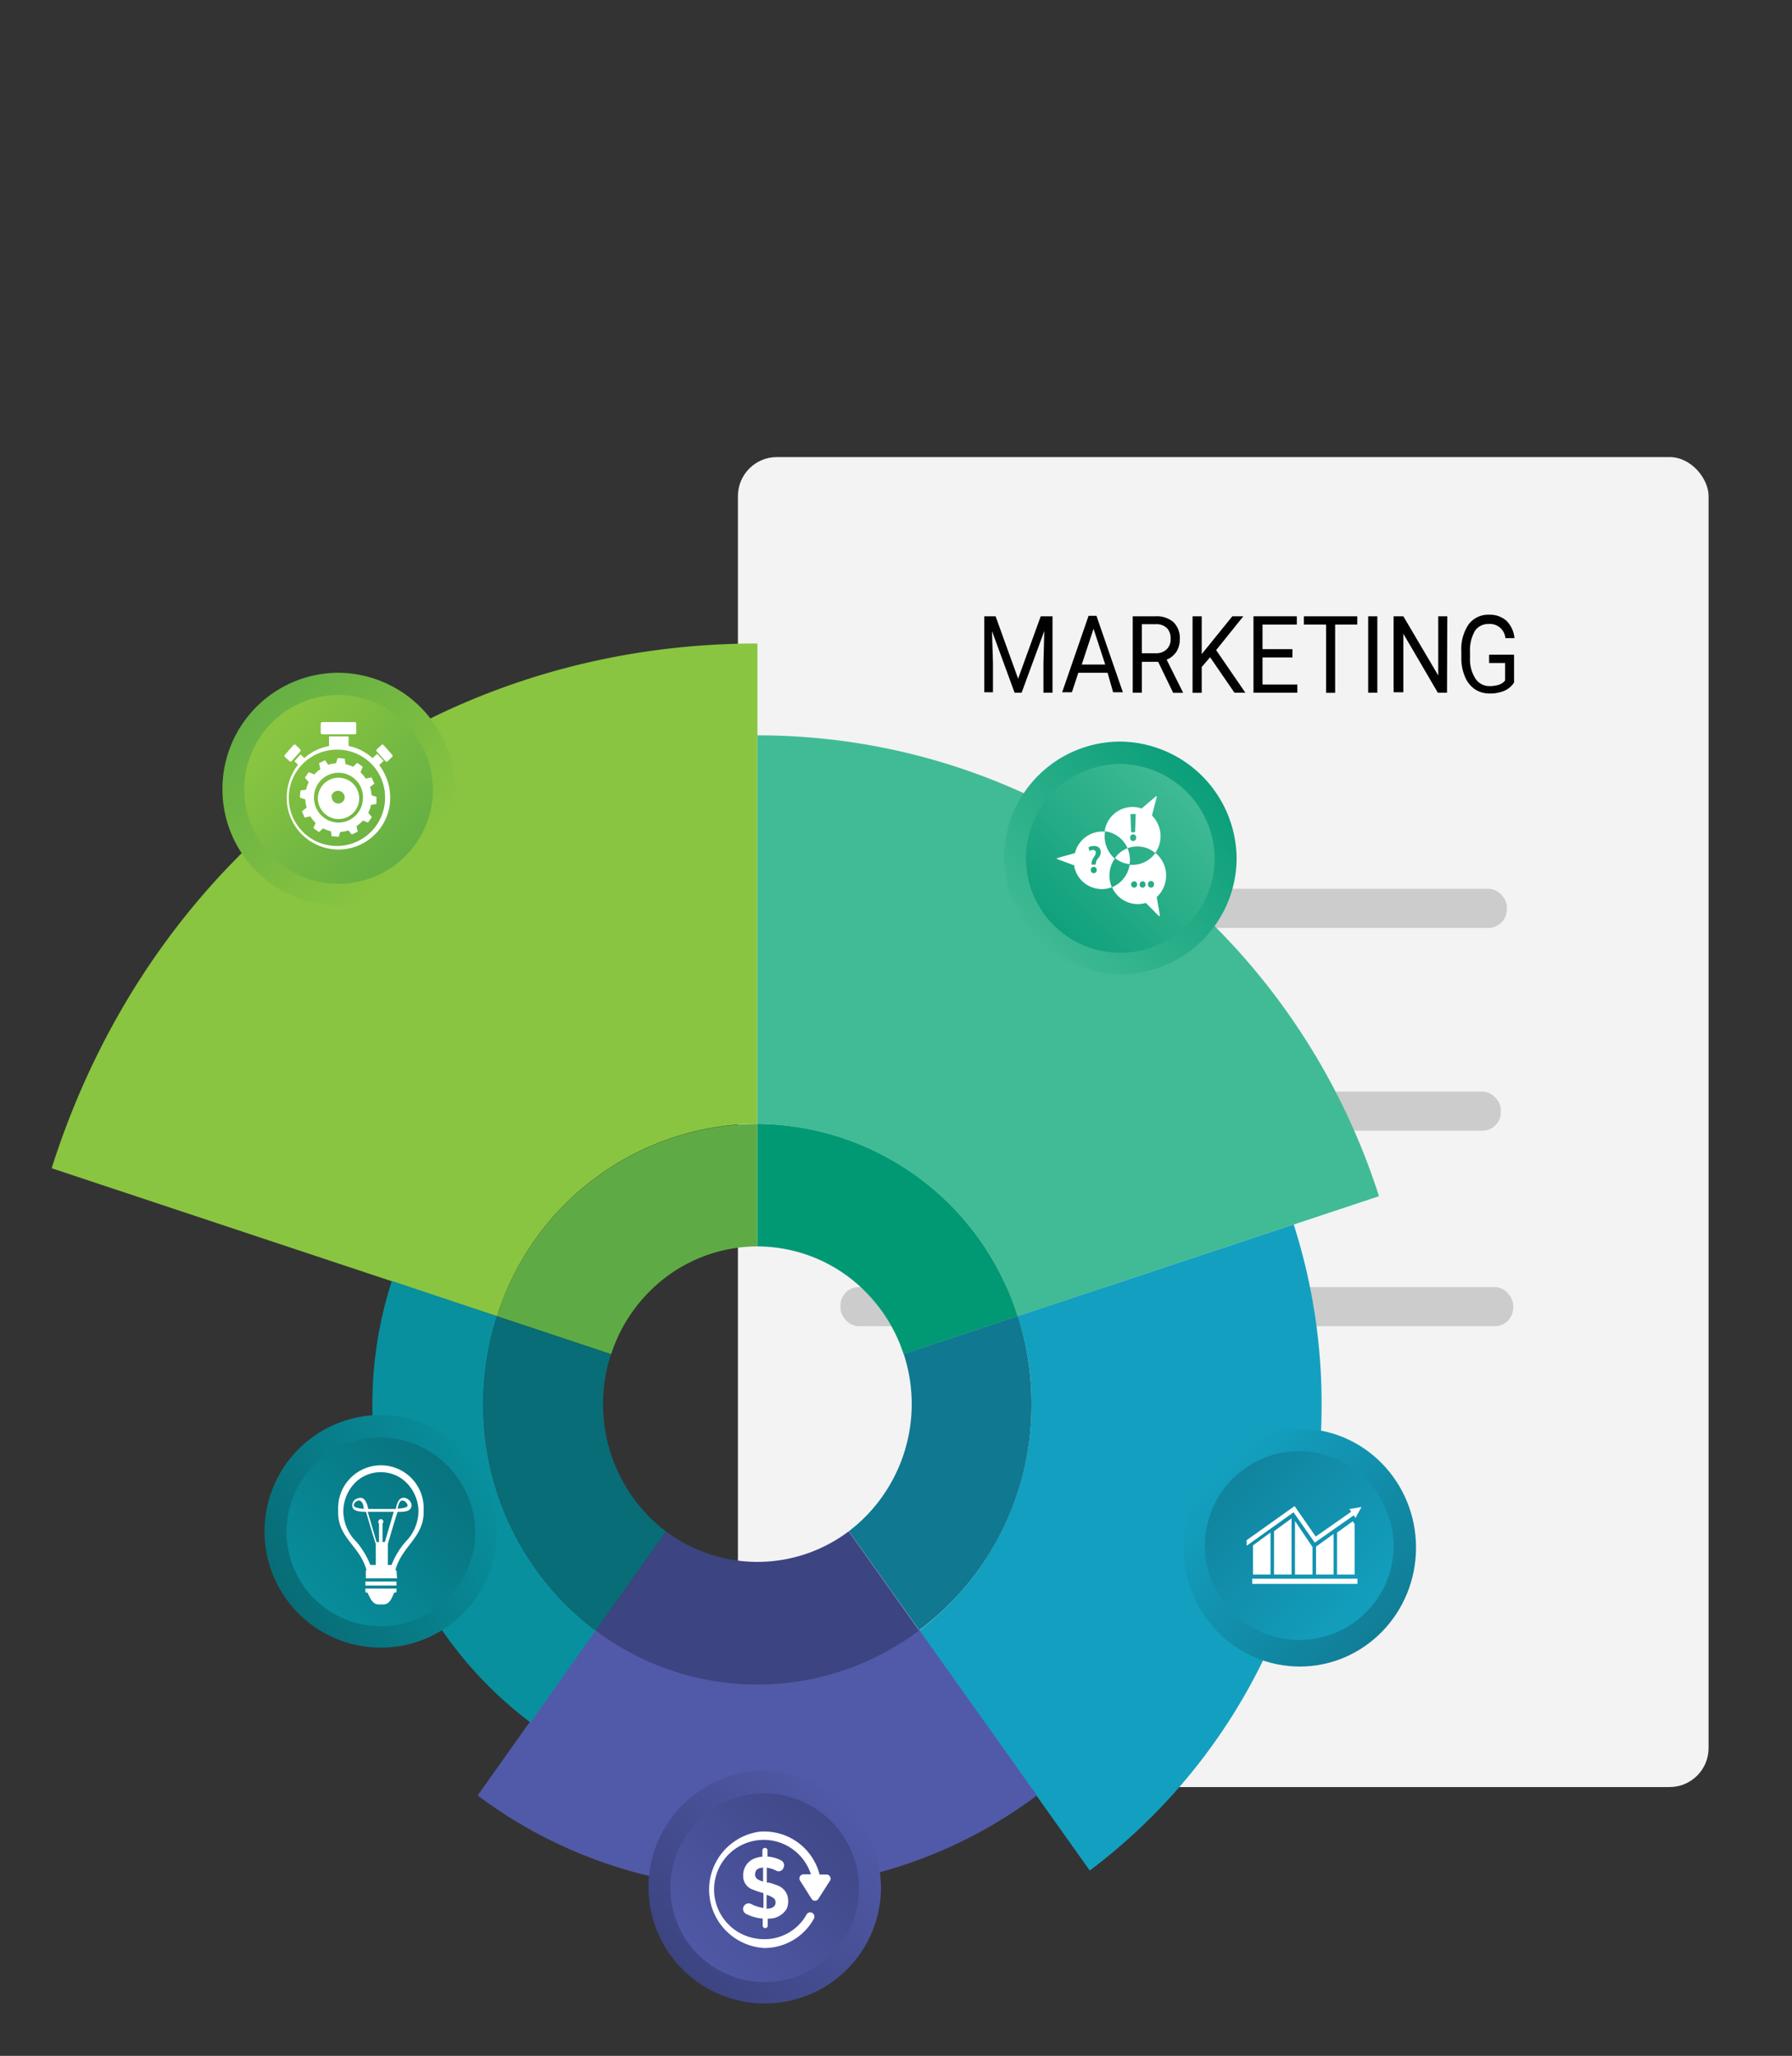<svg id="Layer_1" data-name="Layer 1" xmlns="http://www.w3.org/2000/svg" xmlns:xlink="http://www.w3.org/1999/xlink" width="183.88" height="210.86" viewBox="0 0 183.88 210.86"><rect x="0" y="0" width="183.88" height="210.86" fill="#333333" stroke="none"/><defs><style>.cls-1{fill:none;}.cls-2{fill:#f3f3f3;}.cls-3{fill:#ccc;}.cls-4{fill:#010101;}.cls-5{fill:#89c540;}.cls-6{fill:#5eab45;}.cls-7{fill:#41bb95;}.cls-8{fill:#009974;}.cls-9{fill:#13a0c0;}.cls-10{fill:#107890;}.cls-11{fill:#515aa8;}.cls-12{fill:#3c4481;}.cls-13{fill:#08909f;}.cls-14{fill:#086d77;}.cls-15,.cls-16,.cls-17,.cls-18,.cls-19,.cls-21,.cls-23,.cls-24,.cls-25,.cls-26{fill-rule:evenodd;}.cls-15{fill:url(#linear-gradient);}.cls-16{fill:url(#linear-gradient-2);}.cls-17,.cls-22{fill:#fff;}.cls-18{fill:url(#linear-gradient-3);}.cls-19{fill:url(#linear-gradient-4);}.cls-20{fill:url(#linear-gradient-5);}.cls-21{fill:url(#linear-gradient-6);}.cls-23{fill:url(#linear-gradient-7);}.cls-24{fill:url(#linear-gradient-8);}.cls-25{fill:url(#linear-gradient-9);}.cls-26{fill:url(#linear-gradient-10);}</style><linearGradient id="linear-gradient" x1="41.8" y1="88.23" x2="23.04" y2="69.47" gradientUnits="userSpaceOnUse"><stop offset="0" stop-color="#89c540"/><stop offset="1" stop-color="#5eab45"/></linearGradient><linearGradient id="linear-gradient-2" x1="43.72" y1="90.14" x2="28.51" y2="74.93" gradientUnits="userSpaceOnUse"><stop offset="0" stop-color="#5eab45"/><stop offset="1" stop-color="#89c540"/></linearGradient><linearGradient id="linear-gradient-3" x1="105.58" y1="97.05" x2="127.35" y2="76.64" gradientUnits="userSpaceOnUse"><stop offset="0" stop-color="#41bb95"/><stop offset="1" stop-color="#009974"/></linearGradient><linearGradient id="linear-gradient-4" x1="122.3" y1="80.92" x2="103.69" y2="99.53" xlink:href="#linear-gradient-3"/><linearGradient id="linear-gradient-5" x1="124.71" y1="150.65" x2="145.12" y2="169.7" gradientUnits="userSpaceOnUse"><stop offset="0" stop-color="#13a0c0"/><stop offset="1" stop-color="#107890"/></linearGradient><linearGradient id="linear-gradient-6" x1="141.04" y1="166.05" x2="119.88" y2="145.87" xlink:href="#linear-gradient-5"/><linearGradient id="linear-gradient-7" x1="87.8" y1="185.09" x2="70.11" y2="201.65" gradientUnits="userSpaceOnUse"><stop offset="0" stop-color="#515aa8"/><stop offset="1" stop-color="#3c4481"/></linearGradient><linearGradient id="linear-gradient-8" x1="69.76" y1="202.13" x2="89.16" y2="183.64" xlink:href="#linear-gradient-7"/><linearGradient id="linear-gradient-9" x1="50.4" y1="151.19" x2="29.19" y2="162.69" gradientUnits="userSpaceOnUse"><stop offset="0" stop-color="#08909f"/><stop offset="1" stop-color="#086d77"/></linearGradient><linearGradient id="linear-gradient-10" x1="30.37" y1="165.63" x2="49.77" y2="147.14" xlink:href="#linear-gradient-9"/></defs><title>marketing</title><rect class="cls-1" width="183.88" height="210.86"/><rect class="cls-2" x="75.72" y="46.88" width="99.6" height="136.41" rx="4"/><rect class="cls-3" x="86.24" y="132.01" width="69.03" height="4.01" rx="1.88"/><rect class="cls-3" x="85.59" y="91.16" width="69.03" height="4.01" rx="1.88"/><path class="cls-4" d="M102.16,63.21l2.31,6.4,2.32-6.4H108v7.84h-.93V68l.09-3.29-2.33,6.34h-.72l-2.32-6.33.1,3.28v3H101V63.21Z"/><path class="cls-4" d="M113.65,69h-3l-.66,2h-1l2.71-7.84h.81l2.71,7.84h-1ZM111,68.16h2.41l-1.2-3.67Z"/><path class="cls-4" d="M118.84,67.88h-1.67v3.17h-.94V63.21h2.35a2.6,2.6,0,0,1,1.84.61,2.27,2.27,0,0,1,.64,1.75,2.34,2.34,0,0,1-.35,1.28,2.18,2.18,0,0,1-1,.81L121.38,71v.06h-1ZM117.17,67h1.44a1.53,1.53,0,0,0,1.1-.4,1.4,1.4,0,0,0,.41-1.07,1.51,1.51,0,0,0-.39-1.12,1.54,1.54,0,0,0-1.13-.39h-1.43Z"/><path class="cls-4" d="M124.17,67.41l-.86,1v2.65h-.94V63.21h.94v3.88l3.14-3.88h1.13l-2.79,3.47,3,4.37h-1.12Z"/><path class="cls-4" d="M132.62,67.43h-3.07v2.78h3.57v.84h-4.5V63.21h4.45v.85h-3.52v2.52h3.07Z"/><path class="cls-4" d="M139.27,64.06H137v7h-.93v-7h-2.28v-.85h5.48Z"/><path class="cls-4" d="M141.33,71.05h-.94V63.21h.94Z"/><path class="cls-4" d="M148.48,71.05h-.94L144,65v6H143V63.21H144l3.58,6.07V63.21h.93Z"/><path class="cls-4" d="M155.36,70a2.19,2.19,0,0,1-1,.85,3.68,3.68,0,0,1-1.5.28,2.7,2.7,0,0,1-1.54-.45,2.9,2.9,0,0,1-1-1.28,4.76,4.76,0,0,1-.37-1.92v-.68a4.5,4.5,0,0,1,.74-2.75,2.49,2.49,0,0,1,2.1-1,2.56,2.56,0,0,1,1.79.62,2.86,2.86,0,0,1,.82,1.78h-.93A1.59,1.59,0,0,0,152.76,64a1.63,1.63,0,0,0-1.43.73,4,4,0,0,0-.49,2.12v.64a3.63,3.63,0,0,0,.55,2.1,1.7,1.7,0,0,0,1.47.78,3.14,3.14,0,0,0,.92-.13,1.43,1.43,0,0,0,.66-.44V68H152.8v-.85h2.56Z"/><rect class="cls-3" x="84.97" y="111.96" width="69.03" height="4.01" rx="1.88"/><path class="cls-5" d="M77.72,66v49.25A28.2,28.2,0,0,0,51,135l-10.83-3.6L5.3,119.82C15.69,87.1,44.07,66,77.72,66Z"/><path class="cls-6" d="M77.72,115.27v12.57a15.64,15.64,0,0,0-11.19,4.74,16.17,16.17,0,0,0-3.82,6.31L51,135A28.2,28.2,0,0,1,77.72,115.27Z"/><path class="cls-7" d="M141.5,122.69,104.42,135a28.2,28.2,0,0,0-26.7-19.73V75.42C107.48,75.42,132.72,95.24,141.5,122.69Z"/><path class="cls-8" d="M104.42,135l-11.7,3.89a16.14,16.14,0,0,0-3.82-6.31,15.62,15.62,0,0,0-11.18-4.74V115.27A28.2,28.2,0,0,1,104.42,135Z"/><path class="cls-9" d="M135.61,144a59.53,59.53,0,0,1-23.79,47.85l-5.41-7.61-12.09-17A29.18,29.18,0,0,0,104.42,135l28.33-9.41A60.22,60.22,0,0,1,135.61,144Z"/><path class="cls-10" d="M105.84,144a28.9,28.9,0,0,1-11.52,23.21h0l-7.22-10.16a16,16,0,0,0,1.81-1.6,16.43,16.43,0,0,0,3.82-16.58l11.7-3.88A29.15,29.15,0,0,1,105.84,144Z"/><path class="cls-11" d="M94.31,167.23l-7.22-10.16h0Z"/><path class="cls-11" d="M61.12,167.15a27.61,27.61,0,0,0,33.19,0h0l12.09,17a47.85,47.85,0,0,1-57.39,0l5.4-7.61,6.7-9.41Z"/><path class="cls-12" d="M94.31,167.23a27.61,27.61,0,0,1-33.19,0l7.23-10.17a15.57,15.57,0,0,0,18.74,0Z"/><path class="cls-13" d="M61.12,167.24l-6.69,9.42h0A40.63,40.63,0,0,1,38.21,144a41.05,41.05,0,0,1,2-12.62L51,135a29.21,29.21,0,0,0-1.41,9A28.91,28.91,0,0,0,61.12,167.24Z"/><path class="cls-14" d="M68.34,157.07l-7.22,10.17A28.91,28.91,0,0,1,49.6,144,29.21,29.21,0,0,1,51,135l11.7,3.89a16.43,16.43,0,0,0,3.82,16.58A16,16,0,0,0,68.34,157.07Z"/><path class="cls-15" d="M46.68,81.18A11.93,11.93,0,1,1,34.75,69,12.06,12.06,0,0,1,46.68,81.18Z"/><path class="cls-16" d="M44.42,81.18a9.68,9.68,0,1,1-9.67-9.9A9.78,9.78,0,0,1,44.42,81.18Z"/><path class="cls-17" d="M32.63,81.66A2.12,2.12,0,1,1,34.56,84a2.14,2.14,0,0,1-1.93-2.35ZM39.33,78l-.63-.69a0,0,0,0,0,0,0l-.47.45a5.25,5.25,0,0,0-2.46-1.25V75.6a.07.07,0,0,0-.07-.07H33.82a.07.07,0,0,0-.06.07v.92a5.19,5.19,0,0,0-2.53,1.23l-.4-.37h0l-.62.7s0,0,0,0l.37.35a5.53,5.53,0,0,0-1.16,3.39,5.31,5.31,0,1,0,10.62,0,5.56,5.56,0,0,0-1.13-3.35l.46-.43a0,0,0,0,0,0,0Zm-4.64-1.11a4.94,4.94,0,1,0,4.82,4.93,4.88,4.88,0,0,0-4.82-4.93Zm5.55.52a.16.16,0,0,1,0,.22l-.47.45a.14.14,0,0,1-.21,0l-.89-1a.15.15,0,0,1,0-.22l.47-.45a.15.15,0,0,1,.21,0l.89,1Zm-11,0,.88-1a.15.15,0,0,1,.22,0l.47.45a.15.15,0,0,1,0,.21l-.89,1a.14.14,0,0,1-.21,0l-.48-.44a.16.16,0,0,1,0-.22Zm3.81-3.35H36.4a.17.17,0,0,1,.16.17v.92a.16.16,0,0,1-.16.16H33.07a.16.16,0,0,1-.16-.16v-.92a.17.17,0,0,1,.16-.17Zm1,7.63a.66.66,0,1,0,1.32.12A.66.66,0,1,0,34,81.77ZM31.37,81l-.54.08a.06.06,0,0,0,0,.06l-.06.62a.06.06,0,0,0,.05.06l.51.17a3.36,3.36,0,0,0,.14.84L31,83.2a.07.07,0,0,0,0,.07l.26.57a.06.06,0,0,0,.07,0l.51-.11a3.46,3.46,0,0,0,.54.66l-.19.49a.08.08,0,0,0,0,.08l.5.35a.06.06,0,0,0,.08,0l.38-.35a3.56,3.56,0,0,0,.81.3l.07.51a.05.05,0,0,0,.05,0l.61.05s0,0,.06,0l.16-.49a3.45,3.45,0,0,0,.85-.16l.31.4a.05.05,0,0,0,.07,0l.55-.26a.07.07,0,0,0,0-.07l-.11-.51a3.56,3.56,0,0,0,.66-.57l.47.19a.07.07,0,0,0,.07,0l.35-.51a.08.08,0,0,0,0-.08l-.34-.39a3.6,3.6,0,0,0,.28-.82l.51-.08a0,0,0,0,0,.05-.05l0-.62a.06.06,0,0,0,0-.07l-.5-.16a3.45,3.45,0,0,0-.16-.85l.42-.33a.08.08,0,0,0,0-.08l-.26-.56a.05.05,0,0,0-.07,0l-.53.11a3.28,3.28,0,0,0-.54-.64l.21-.52a.06.06,0,0,0,0-.07l-.49-.36a.08.08,0,0,0-.08,0l-.41.38a3.37,3.37,0,0,0-.77-.28l-.08-.56a.06.06,0,0,0-.06,0l-.6-.06a.06.06,0,0,0-.06,0l-.18.54a3.45,3.45,0,0,0-.79.15L33.37,78a.07.07,0,0,0-.07,0l-.55.27a.07.07,0,0,0,0,.07l.12.56a3.16,3.16,0,0,0-.62.53l-.52-.21a.06.06,0,0,0-.07,0l-.35.51a.06.06,0,0,0,0,.07l.37.42a3.53,3.53,0,0,0-.28.79Zm.86.59a2.55,2.55,0,0,0,2.29,2.77,2.51,2.51,0,0,0,2.71-2.33,2.51,2.51,0,1,0-5-.44Z"/><path class="cls-18" d="M126.89,88.25A11.93,11.93,0,1,1,115,76.06,12.07,12.07,0,0,1,126.89,88.25Z"/><path class="cls-19" d="M124.64,88.25A9.68,9.68,0,1,1,115,78.36,9.79,9.79,0,0,1,124.64,88.25Z"/><path class="cls-17" d="M117.08,82.93s0,0,.06,0l1.45-1.24a.06.06,0,0,1,.1.07l-.47,1.83a.06.06,0,0,0,0,.07,3,3,0,0,1,.32,3.83A2.83,2.83,0,0,0,115.7,87a2.9,2.9,0,0,0-2.35-1.74,2.89,2.89,0,0,1,3.73-2.36ZM115.69,87a2.81,2.81,0,0,0-1.28,1,2.72,2.72,0,0,0,1.5.63,3,3,0,0,0-.22-1.64Zm3,4.93s0,0,0,.06l.33,1.9a.07.07,0,0,1-.11.06l-1.32-1.33s0,0-.06,0A2.88,2.88,0,0,1,114.11,91a3,3,0,0,0,1.81-2.31,2.88,2.88,0,0,0,2.64-1.21A3,3,0,0,1,118.7,92Zm-.59-.89a.3.3,0,0,0,.31-.32.31.31,0,1,0-.61,0,.3.3,0,0,0,.3.32Zm-.86,0a.29.29,0,0,0,.3-.32.3.3,0,0,0-.3-.33.31.31,0,0,0-.3.33.29.29,0,0,0,.3.32Zm-.86,0a.3.3,0,0,0,.3-.32.3.3,0,0,0-.3-.33.31.31,0,0,0-.31.33.3.3,0,0,0,.31.32Zm-6.16-2.22A2.89,2.89,0,0,0,114.09,91a3.05,3.05,0,0,1,.3-2.94,3,3,0,0,1-1-2.76,2.9,2.9,0,0,0-3.09,2.2.07.07,0,0,1,0,0l-1.79.5a.06.06,0,0,0,0,.12l1.78.66a.1.1,0,0,1,0,0Zm2.24-.14H112c0-.69.44-.85.44-1.22s-.45-.31-.65-.17l-.1-.38c.44-.27,1.26-.2,1.26.47s-.51.6-.51,1.3Zm-.23.88a.3.3,0,0,1-.3-.32.3.3,0,0,1,.3-.33.3.3,0,0,1,.3.33.29.29,0,0,1-.3.32ZM116,83.49l.07,1.87h.4l.07-1.87Zm.27,2.77a.3.3,0,0,0,.31-.32.31.31,0,1,0-.61,0A.29.29,0,0,0,116.28,86.26Z"/><ellipse class="cls-20" cx="133.37" cy="158.73" rx="11.93" ry="12.2"/><path class="cls-21" d="M143,158.73a9.68,9.68,0,1,1-9.67-9.89A9.79,9.79,0,0,1,143,158.73Z"/><rect class="cls-22" x="128.49" y="161.92" width="10.8" height="0.53"/><polygon class="cls-22" points="138.46 154.78 138.65 155.05 135.01 157.6 132.84 154.47 127.92 157.97 127.92 158.54 132.73 155.11 134.91 158.22 138.91 155.42 139.09 155.69 139.71 154.56 138.46 154.78"/><polygon class="cls-22" points="128.57 161.49 130.37 161.49 130.37 157.18 128.57 158.5 128.57 161.49"/><polygon class="cls-22" points="138.81 156.03 137.2 157.19 137.2 161.49 139 161.49 139 156.31 138.81 156.03"/><polygon class="cls-22" points="135.04 158.63 135.04 161.49 136.84 161.49 136.84 157.33 135.05 158.62 135.04 158.63"/><polygon class="cls-22" points="130.73 157.05 130.73 161.49 132.53 161.49 132.53 155.73 130.73 157.05"/><polygon class="cls-22" points="132.88 156 132.88 161.49 134.68 161.49 134.68 158.67 132.88 156"/><path class="cls-23" d="M90.4,193.82a11.93,11.93,0,1,1-11.93-12.19A12.07,12.07,0,0,1,90.4,193.82Z"/><path class="cls-24" d="M88.15,193.82a9.68,9.68,0,1,1-9.68-9.89A9.79,9.79,0,0,1,88.15,193.82Z"/><path class="cls-22" d="M79.68,191.88a3,3,0,0,0-1-.32v1.53l.22,0a7.17,7.17,0,0,1,.82.27,1.69,1.69,0,0,1,1,.86,2,2,0,0,1,0,1.56,2.1,2.1,0,0,1-1.94,1v.71a.26.26,0,0,1-.26.27h0a.27.27,0,0,1-.26-.27v-.71a4.5,4.5,0,0,1-1.75-.51.57.57,0,0,1,.54-1,3.91,3.91,0,0,0,1.29.42v-1.52a8.36,8.36,0,0,1-1.08-.36,1.44,1.44,0,0,1-1-1.43,1.82,1.82,0,0,1,1.2-1.78,2.78,2.78,0,0,1,.77-.17v-.64a.26.26,0,0,1,.26-.26h0a.25.25,0,0,1,.26.26v.63a3.43,3.43,0,0,1,1.41.4.56.56,0,0,1,.23.76A.52.52,0,0,1,79.68,191.88Zm-2.2.37a.54.54,0,0,0,.2.45,1.8,1.8,0,0,0,.62.28v-1.43C77.75,191.58,77.48,191.82,77.48,192.25Zm2.1,2.87a.54.54,0,0,0-.24-.47,2.93,2.93,0,0,0-.68-.31v1.43C79.28,195.75,79.58,195.53,79.58,195.12Z"/><path class="cls-22" d="M84.82,192.26H84.1a5.87,5.87,0,0,0-6.2-4.39,6,6,0,0,0,.56,11.93,5.82,5.82,0,0,0,5.05-3,.44.44,0,0,0-.2-.62h0a.42.42,0,0,0-.54.17,4.93,4.93,0,0,1-4.66,2.53,5.09,5.09,0,1,1,5.1-6.64h-.76a.42.42,0,0,0-.35.65l1.18,1.87a.41.41,0,0,0,.69,0l1.2-1.87A.42.42,0,0,0,84.82,192.26Z"/><path class="cls-25" d="M51,157.33a11.93,11.93,0,1,1-11.93-12.2A12.06,12.06,0,0,1,51,157.33Z"/><path class="cls-26" d="M48.76,157.33a9.68,9.68,0,1,1-9.68-9.9A9.79,9.79,0,0,1,48.76,157.33Z"/><path class="cls-22" d="M40.69,161.11a.06.06,0,0,0-.06-.05h-.06c.64-2.51,3-3.36,2.9-6.17a4.39,4.39,0,1,0-8.77,0c-.12,2.6,1.86,3.48,2.7,5.55a5,5,0,0,1,.21.62h-.07a0,0,0,0,0,0,.05v.78h3.2Zm-.89-.6v-2a.29.29,0,0,0,0-.16c.29-1,.82-2.8,1-3.28.52,0,1.12,0,1.35-.38.35-.55-.47-1.31-1-1-.35.18-.45.7-.54,1.08-.63,0-2.19,0-2.82,0-.1-.39-.28-1.41-1.12-1.08a.73.73,0,0,0-.46,1c.23.35.84.36,1.35.38.37,1.26.57,1.95,1,3.3a.32.32,0,0,0,0,.14v2H38a8.4,8.4,0,0,0-1.44-2.39,4.4,4.4,0,0,1-1.33-3.2,4.23,4.23,0,0,1,1.14-2.77A3.65,3.65,0,0,1,39.08,151a3.72,3.72,0,0,1,2.18.69,4.21,4.21,0,0,1,1.68,3.24,4.54,4.54,0,0,1-1.33,3.21,8.11,8.11,0,0,0-1.44,2.38Zm-1-4.44a.28.28,0,0,0,.09.19v1.9h-.25c-.22-.74-.78-2.67-.91-3.1H40.4l-.91,3.1h-.24v-1.9a.27.27,0,0,0,.08-.19.26.26,0,0,0-.25-.26A.26.26,0,0,0,38.83,156.07Zm2-1.35c.09-.39.2-.82.49-.82s.62.42.51.59-.74.23-1,.24Zm-4.46-.22c-.18-.28.34-.72.63-.56s.3.48.37.79C37.37,154.78,36.47,154.69,36.35,154.5Z"/><rect class="cls-22" x="37.49" y="162.21" width="3.2" height="0.41"/><path class="cls-22" d="M40.46,163.34h.11a.11.11,0,0,0,.12-.11v-.3h-3.2v.3a.11.11,0,0,0,.11.11h.11c.28.59.52,1.22,1.15,1.22h.46C40,164.55,40.18,163.93,40.46,163.34Z"/></svg>